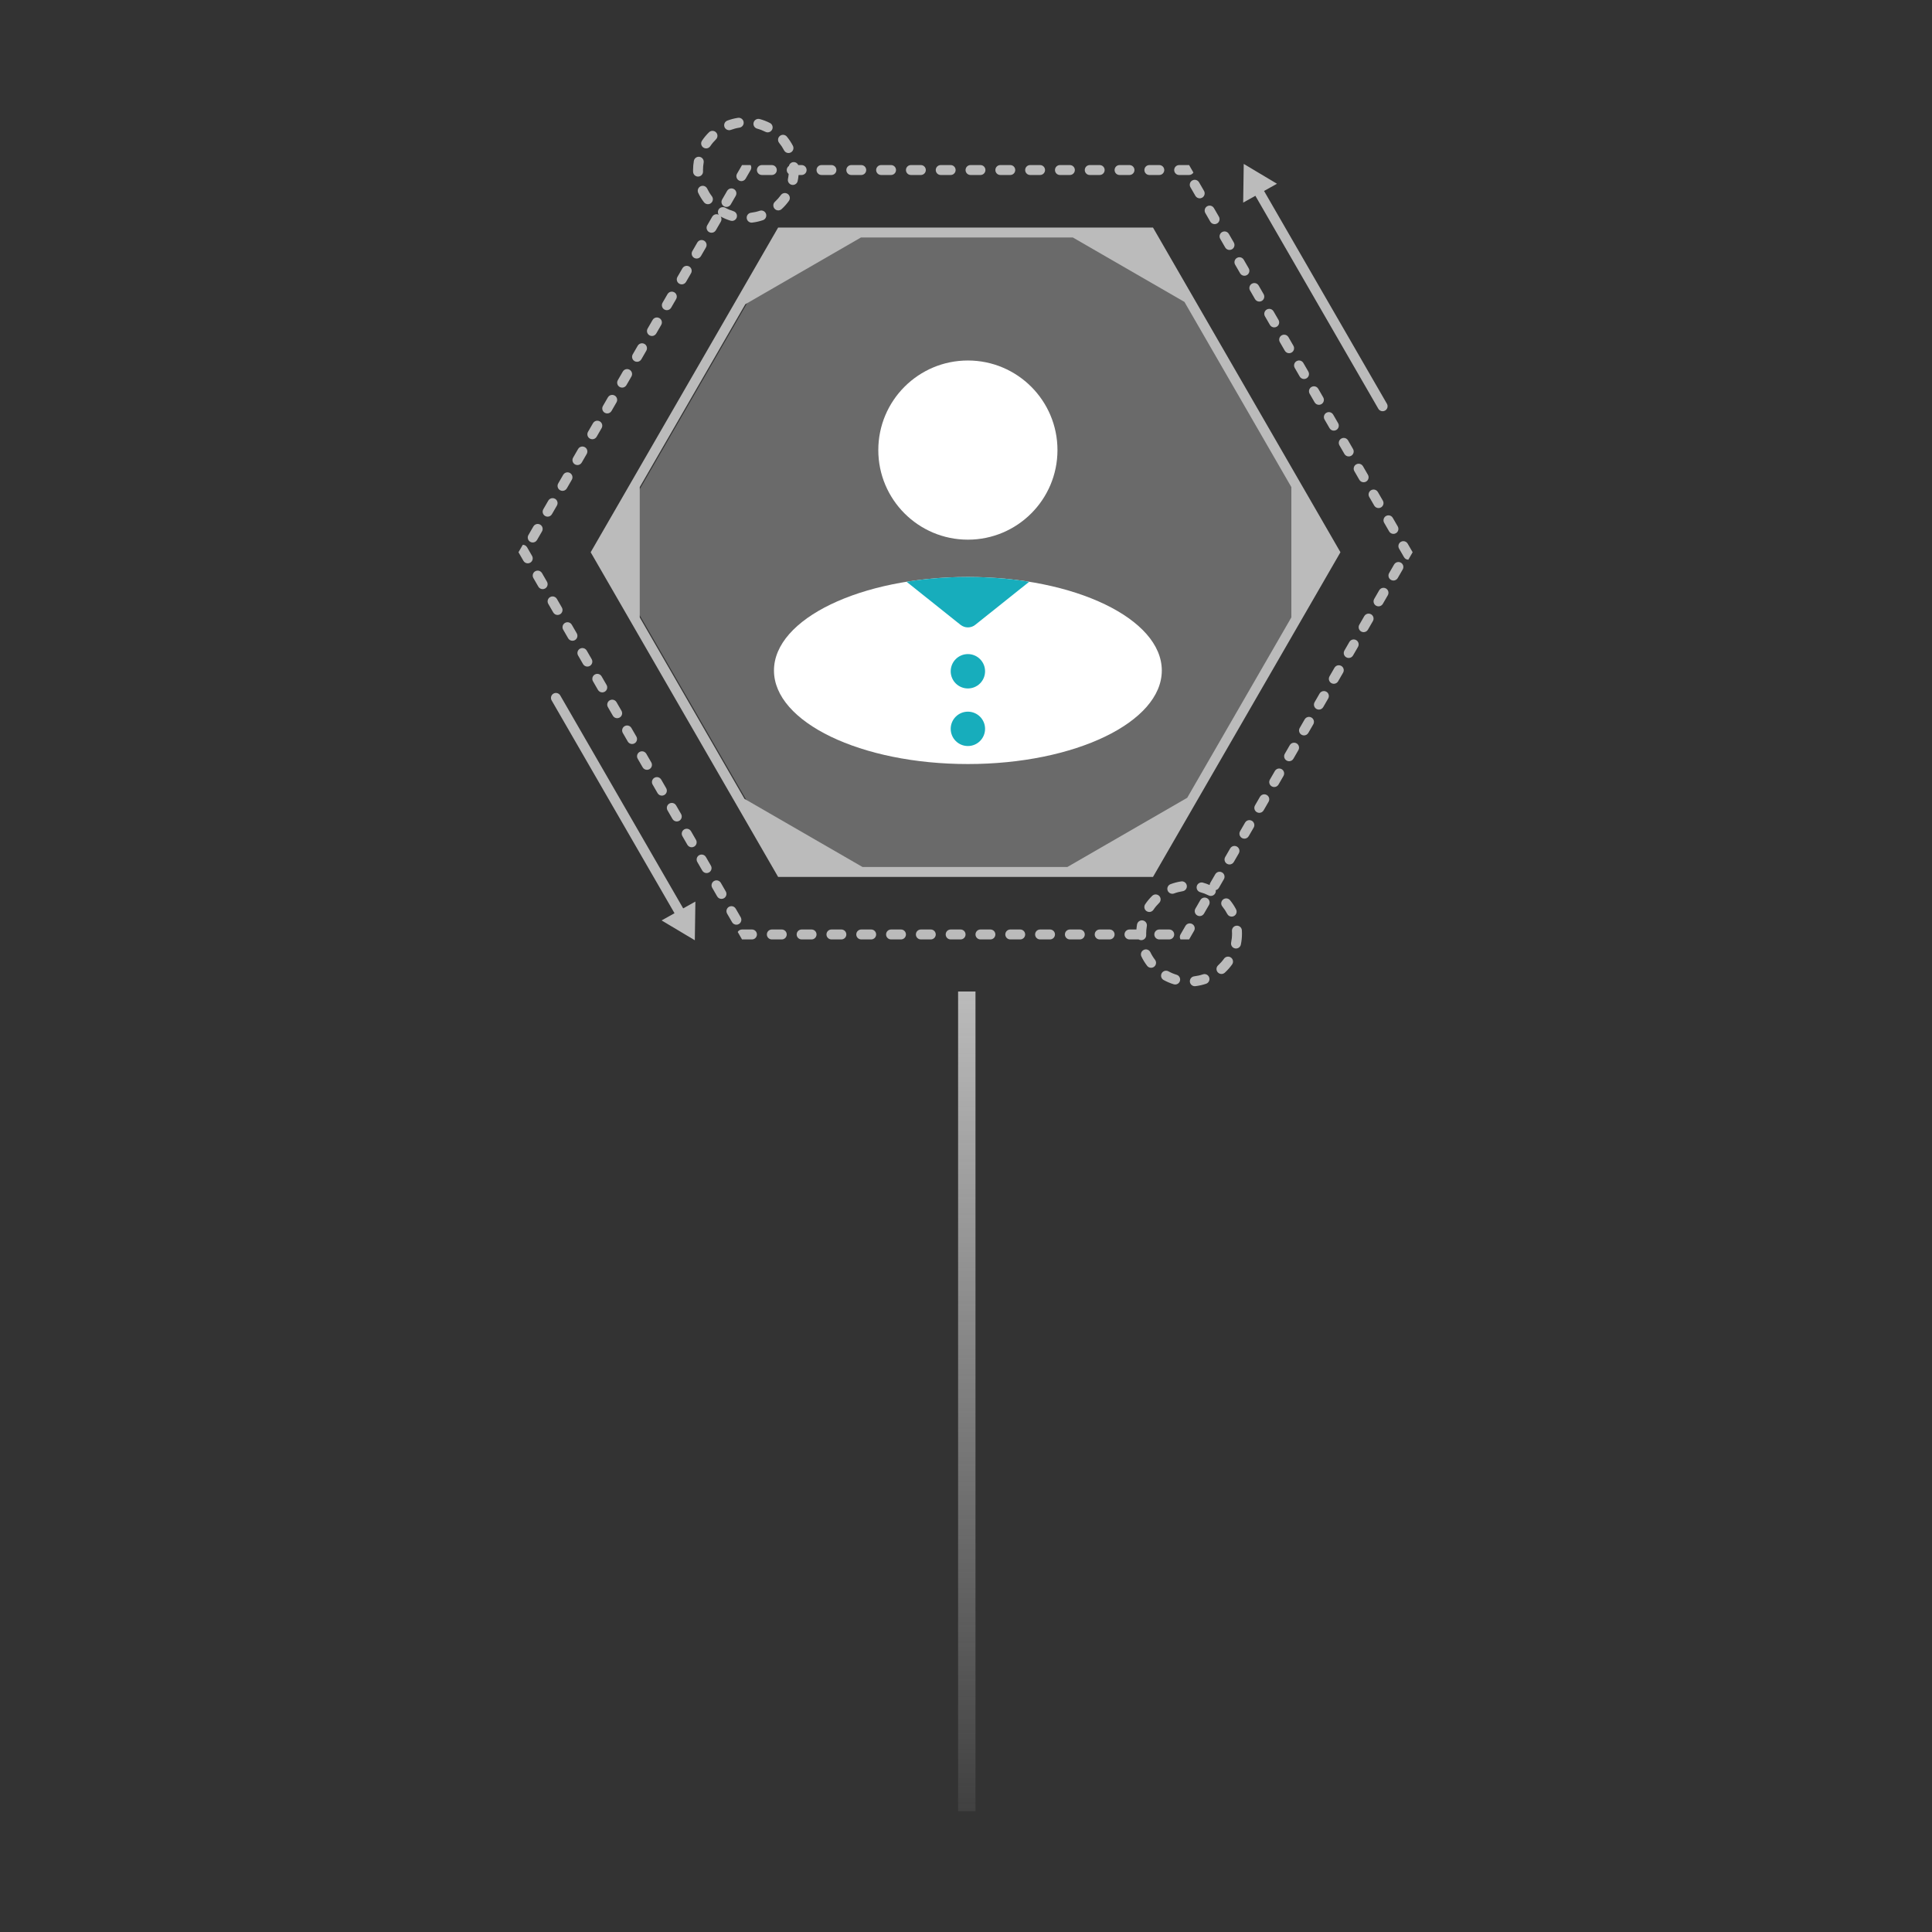 <?xml version="1.0" encoding="iso-8859-1"?>
<!-- Generator: Adobe Illustrator 22.0.0, SVG Export Plug-In . SVG Version: 6.00 Build 0)  -->
<svg version="1.1" id="&#x56FE;&#x5C42;_1" xmlns="http://www.w3.org/2000/svg" xmlns:xlink="http://www.w3.org/1999/xlink" x="0px"
	 y="0px" viewBox="0 0 1024 1024" style="enable-background:new 0 0 1024 1024;" xml:space="preserve">
<rect x="0" y="0" width="1024" height="1024" fill="#333333" stroke="none"/>
<g style="opacity:0.4;">
	<polygon style="fill:#BBBBBB;" points="608.903,125.77 416.149,125.77 319.772,292.701 416.149,459.631 608.903,459.631 
		705.28,292.701 	"/>
</g>
<g>
	<path style="fill:#BBBBBB;" d="M320.529,218.772c0.415,0.239,0.867,0.353,1.314,0.353c0.91,0,1.795-0.472,2.283-1.317l2.633-4.56
		c0.727-1.259,0.296-2.869-0.964-3.597c-0.415-0.239-0.867-0.353-1.314-0.353c-0.909,0-1.793,0.471-2.281,1.314l-2.502,4.334
		c0,0,0,0,0,0l-0.046,0.08c0,0,0,0,0,0.001l-0.005,0.008c-0.001,0.001-0.002,0.003-0.002,0.004l0,0
		c-0.001,0.001-0.001,0.002-0.002,0.003l-0.002,0.003c-0.001,0.002-0.003,0.005-0.004,0.007l-0.009,0.016
		c-0.001,0.001-0.001,0.002-0.002,0.003l0,0.001c-0.001,0.001-0.002,0.003-0.002,0.004l0,0c-0.001,0.001-0.001,0.002-0.002,0.003
		l-0.001,0.002c-0.001,0.002-0.003,0.004-0.004,0.006l-0.001,0.001c-0.001,0.001-0.001,0.002-0.002,0.003l-0.001,0.001
		c0,0.001-0.001,0.001-0.001,0.002l-0.002,0.003c-0.001,0.002-0.002,0.004-0.003,0.005l-0.001,0.001
		c-0.001,0.001-0.001,0.002-0.002,0.003l-0.011,0.02c-0.002,0.003-0.003,0.005-0.004,0.007l-0.001,0.001
		c-0.002,0.003-0.004,0.006-0.005,0.009l-0.001,0.002c-0.001,0.001-0.001,0.002-0.002,0.003l0,0
		c-0.001,0.001-0.001,0.002-0.002,0.003l-0.001,0.001c-0.001,0.002-0.002,0.004-0.003,0.005l0,0.001c0,0,0,0,0,0l-0.001,0.001
		c0,0.001-0.001,0.001-0.001,0.002l0,0.001c0,0,0,0.001-0.001,0.001l0,0.001c0,0,0,0,0,0l-0.003,0.005c0,0,0,0,0,0l-0.001,0.001
		c0,0,0,0,0,0l-0.001,0.002C318.839,216.435,319.27,218.045,320.529,218.772z"/>
	<path style="fill:#BBBBBB;" d="M316.578,357.155c-0.447,0-0.899,0.114-1.314,0.353c-1.256,0.725-1.689,2.329-0.969,3.587
		l2.056,3.561c0.006,0.01,0.011,0.019,0.017,0.029l0.001,0.002c0.001,0.002,0.003,0.005,0.004,0.008l0.002,0.004
		c0.326,0.564,0.557,0.965,0.557,0.965c0.488,0.845,1.373,1.317,2.283,1.317c0.447,0,0.899-0.114,1.314-0.353
		c1.259-0.727,1.691-2.337,0.964-3.597l-2.633-4.56C318.373,357.627,317.488,357.155,316.578,357.155z"/>
	<path style="fill:#BBBBBB;" d="M332.375,384.517c-0.447,0-0.899,0.114-1.314,0.353c-1.256,0.725-1.689,2.329-0.969,3.587
		l2.279,3.947c0.001,0.002,0.002,0.004,0.004,0.006l0.001,0.002c0.003,0.005,0.006,0.011,0.009,0.016l0.002,0.003
		c0.007,0.012,0.013,0.023,0.02,0.034l0.001,0.002c0.197,0.341,0.322,0.559,0.322,0.559c0.488,0.845,1.373,1.317,2.283,1.317
		c0.447,0,0.899-0.114,1.314-0.353c1.259-0.727,1.691-2.337,0.964-3.597l-2.633-4.56
		C334.17,384.989,333.285,384.517,332.375,384.517z"/>
	<path style="fill:#BBBBBB;" d="M328.428,205.091c0.415,0.239,0.867,0.353,1.314,0.353c0.91,0,1.795-0.472,2.283-1.317l2.633-4.56
		c0.727-1.259,0.296-2.87-0.964-3.597c-0.415-0.239-0.867-0.353-1.314-0.353c-0.91,0-1.795,0.472-2.283,1.317l-2.633,4.56
		C326.737,202.754,327.169,204.364,328.428,205.091z"/>
	<path style="fill:#BBBBBB;" d="M336.327,191.41c0.415,0.239,0.867,0.353,1.314,0.353c0.91,0,1.795-0.472,2.283-1.317l2.633-4.56
		c0.727-1.259,0.296-2.869-0.964-3.597c-0.415-0.239-0.867-0.353-1.314-0.353c-0.909,0-1.792,0.471-2.28,1.313l-2.636,4.566
		C334.636,189.074,335.068,190.684,336.327,191.41z"/>
	<path style="fill:#BBBBBB;" d="M324.476,370.836c-0.447,0-0.899,0.114-1.314,0.353c-1.258,0.726-1.69,2.334-0.966,3.593l2.638,4.57
		c0.488,0.841,1.371,1.311,2.279,1.311c0.447,0,0.899-0.114,1.314-0.353c1.259-0.727,1.691-2.337,0.964-3.597l-2.633-4.56
		C326.271,371.308,325.386,370.836,324.476,370.836z"/>
	<path style="fill:#BBBBBB;" d="M300.78,329.794c-0.447,0-0.899,0.114-1.314,0.353c-1.256,0.725-1.689,2.33-0.969,3.588l2.644,4.58
		c0.489,0.838,1.37,1.307,2.277,1.307c0.447,0,0.899-0.114,1.314-0.353c1.259-0.727,1.691-2.337,0.964-3.597l-2.633-4.56
		C302.575,330.266,301.69,329.793,300.78,329.794z"/>
	<path style="fill:#BBBBBB;" d="M296.833,259.815c0.415,0.239,0.867,0.353,1.314,0.353c0.91,0,1.795-0.472,2.283-1.317l2.633-4.56
		c0.727-1.259,0.296-2.87-0.964-3.597c-0.415-0.239-0.867-0.353-1.314-0.353c-0.91,0-1.795,0.472-2.283,1.317l-2.633,4.56
		C295.143,257.477,295.574,259.088,296.833,259.815z"/>
	<path style="fill:#BBBBBB;" d="M312.631,232.453c0.415,0.239,0.867,0.353,1.314,0.353c0.91,0,1.795-0.472,2.283-1.317l2.633-4.56
		c0.727-1.259,0.296-2.87-0.964-3.597c-0.415-0.239-0.867-0.353-1.314-0.353c-0.91,0-1.795,0.472-2.283,1.317l-2.633,4.56
		C310.94,230.116,311.371,231.726,312.631,232.453z"/>
	<path style="fill:#BBBBBB;" d="M295.52,325.94c0.447,0,0.899-0.114,1.314-0.353c1.259-0.727,1.691-2.337,0.964-3.597l-2.633-4.56
		c-0.488-0.845-1.373-1.317-2.283-1.317c-0.447,0-0.899,0.114-1.314,0.353c-1.259,0.727-1.69,2.336-0.964,3.595l2.636,4.565
		C293.727,325.469,294.611,325.94,295.52,325.94z"/>
	<path style="fill:#BBBBBB;" d="M308.679,343.474c-0.447,0-0.899,0.114-1.314,0.353c-1.258,0.727-1.69,2.335-0.965,3.594
		l2.637,4.567c0.488,0.842,1.372,1.312,2.28,1.312c0.447,0,0.899-0.114,1.314-0.353c1.259-0.727,1.691-2.337,0.964-3.597
		l-2.633-4.56C310.474,343.947,309.589,343.474,308.679,343.474z"/>
	<path style="fill:#BBBBBB;" d="M304.732,246.134c0.415,0.239,0.867,0.353,1.314,0.353c0.91,0,1.795-0.472,2.283-1.317l2.633-4.56
		c0.727-1.259,0.296-2.869-0.964-3.597c-0.415-0.239-0.867-0.353-1.314-0.353c-0.909,0-1.794,0.471-2.282,1.315l-1.482,2.567
		c-0.001,0.001-0.001,0.002-0.002,0.003l-0.057,0.098c-0.002,0.003-0.003,0.006-0.005,0.008l-0.036,0.062
		c-0.001,0.001-0.001,0.002-0.002,0.003l-0.019,0.033c-0.001,0.003-0.003,0.005-0.004,0.007l-0.005,0.008
		c-0.003,0.006-0.007,0.012-0.01,0.018l-0.005,0.009c-0.009,0.016-0.018,0.031-0.027,0.047l-0.002,0.003
		c-0.009,0.015-0.018,0.031-0.027,0.046l-0.005,0.008c-0.019,0.032-0.037,0.064-0.055,0.096l-0.003,0.005
		c-0.009,0.015-0.017,0.03-0.026,0.045l-0.002,0.004c-0.009,0.015-0.018,0.031-0.027,0.046l-0.004,0.007
		c-0.462,0.8-0.831,1.439-0.831,1.439C303.041,243.797,303.473,245.407,304.732,246.134z"/>
	<path style="fill:#BBBBBB;" d="M352.124,164.048c0.415,0.239,0.867,0.353,1.314,0.353c0.91,0,1.795-0.472,2.283-1.317l2.633-4.56
		c0.727-1.259,0.296-2.869-0.964-3.597c-0.415-0.239-0.867-0.353-1.314-0.353c-0.908,0-1.792,0.47-2.28,1.312l-2.637,4.568
		C350.434,161.714,350.866,163.322,352.124,164.048z"/>
	<path style="fill:#BBBBBB;" d="M367.922,136.687c0.415,0.239,0.867,0.353,1.314,0.353c0.91,0,1.795-0.472,2.283-1.317l2.633-4.56
		c0.727-1.259,0.296-2.869-0.964-3.597c-0.415-0.239-0.867-0.353-1.314-0.353c-0.908,0-1.791,0.47-2.279,1.311l-2.639,4.57
		C366.232,134.353,366.664,135.96,367.922,136.687z"/>
	<path style="fill:#BBBBBB;" d="M374.151,454.239c-0.488-0.845-1.373-1.317-2.283-1.317c-0.447,0-0.899,0.114-1.314,0.353
		c-1.257,0.726-1.689,2.331-0.968,3.589l2.642,4.576c0.489,0.839,1.371,1.308,2.278,1.308c0.447,0,0.899-0.114,1.314-0.353
		c1.259-0.727,1.691-2.337,0.964-3.597L374.151,454.239z"/>
	<path style="fill:#BBBBBB;" d="M366.252,440.558c-0.488-0.845-1.373-1.317-2.283-1.317c-0.447,0-0.899,0.114-1.314,0.353
		c-1.256,0.725-1.688,2.328-0.97,3.586l2.639,4.572c0.488,0.844,1.373,1.316,2.282,1.316c0.447,0,0.899-0.114,1.314-0.353
		c1.259-0.727,1.691-2.337,0.964-3.597L366.252,440.558z"/>
	<path style="fill:#BBBBBB;" d="M379.772,113.532c-0.91,0-1.795,0.472-2.283,1.317l-2.633,4.56c-0.727,1.259-0.296,2.87,0.964,3.597
		c0.415,0.239,0.867,0.353,1.314,0.353c0.91,0,1.795-0.472,2.283-1.317l2.633-4.56c0.503-0.87,0.441-1.903-0.054-2.701
		c1.66,0.902,3.412,1.644,5.215,2.191c0.255,0.078,0.512,0.114,0.766,0.114c1.129,0,2.174-0.732,2.518-1.869
		c0.422-1.392-0.363-2.862-1.754-3.284c-1.501-0.456-2.96-1.071-4.337-1.829c-1.275-0.7-2.875-0.237-3.577,1.036
		c-0.48,0.872-0.403,1.892,0.095,2.677C380.552,113.636,380.162,113.532,379.772,113.532z"/>
	<path style="fill:#BBBBBB;" d="M382.05,467.919c-0.488-0.845-1.373-1.317-2.283-1.317c-0.447,0-0.899,0.114-1.314,0.353
		c-1.259,0.727-1.691,2.337-0.964,3.597c0,0,0.503,0.872,1.07,1.853l0.002,0.004c0.02,0.034,0.04,0.069,0.059,0.103l0.001,0.001
		c0.015,0.026,0.03,0.052,0.045,0.079l0.001,0.001c0.004,0.007,0.008,0.014,0.012,0.021l0.005,0.009
		c0.009,0.016,0.019,0.033,0.028,0.049l0,0.001c0.009,0.016,0.018,0.032,0.027,0.048l0.005,0.009
		c0.004,0.007,0.008,0.014,0.012,0.021l0.004,0.006c0.001,0.002,0.003,0.005,0.004,0.007l0.004,0.008c0,0,0.001,0.001,0.001,0.001
		l0.007,0.013c0,0.001,0.001,0.001,0.001,0.002l0.005,0.008c0.001,0.002,0.002,0.004,0.004,0.006l0.098,0.171
		c0.001,0.001,0.002,0.003,0.002,0.004l0.004,0.008c0.001,0.001,0.001,0.002,0.002,0.003l0.007,0.012
		c0,0.001,0.001,0.002,0.002,0.003l0.005,0.009c0.001,0.001,0.002,0.003,0.002,0.004l0.035,0.061
		c0.002,0.003,0.004,0.007,0.006,0.01l0.001,0.001c0.001,0.002,0.003,0.005,0.004,0.007l0.006,0.011
		c0.003,0.005,0.006,0.01,0.009,0.015l0.007,0.012c0,0,0,0.001,0.001,0.001l1.144,1.981c0.488,0.844,1.372,1.315,2.282,1.315
		c0.447,0,0.899-0.114,1.314-0.353c1.259-0.727,1.691-2.337,0.964-3.597L382.05,467.919z"/>
	<path style="fill:#BBBBBB;" d="M292.531,272.532l2.633-4.56c0.727-1.259,0.296-2.87-0.964-3.597
		c-0.415-0.239-0.867-0.353-1.314-0.353c-0.91,0-1.794,0.472-2.282,1.316l-0.499,0.864c0,0,0,0.001-0.001,0.001l-0.024,0.041
		c-0.002,0.004-0.004,0.008-0.007,0.011l-0.02,0.034l0,0l-0.018,0.032c-0.001,0.001-0.001,0.002-0.002,0.003l-0.005,0.008
		c-0.001,0.001-0.002,0.003-0.002,0.004l-0.024,0.042c0,0,0,0,0,0l-0.025,0.043c-0.003,0.005-0.006,0.01-0.009,0.016l-0.005,0.009
		c-0.001,0.002-0.003,0.004-0.004,0.007l-0.001,0.002c-0.002,0.003-0.004,0.006-0.005,0.009l-0.004,0.007
		c-0.001,0.001-0.001,0.002-0.002,0.004l-0.003,0.004c-0.001,0.002-0.002,0.004-0.004,0.007l-0.006,0.01
		c-0.003,0.006-0.007,0.012-0.01,0.018l-0.001,0.001c-0.004,0.007-0.008,0.014-0.012,0.021l-0.002,0.004
		c-0.008,0.014-0.016,0.028-0.025,0.043l-0.005,0.009c-0.017,0.03-0.035,0.06-0.052,0.091l-0.001,0.002
		c-0.009,0.016-0.018,0.031-0.027,0.047l-0.001,0.002c-0.005,0.008-0.009,0.016-0.014,0.024l-0.002,0.003
		c-0.003,0.006-0.007,0.012-0.01,0.018l-0.007,0.011c-0.771,1.335-1.796,3.111-1.796,3.111c-0.727,1.259-0.296,2.87,0.964,3.597
		c0.415,0.239,0.867,0.353,1.314,0.353C291.159,273.849,292.044,273.377,292.531,272.532z"/>
	<path style="fill:#BBBBBB;" d="M344.225,177.729c0.415,0.239,0.867,0.353,1.314,0.353c0.91,0,1.795-0.472,2.283-1.317l2.633-4.56
		c0.727-1.259,0.296-2.87-0.964-3.597c-0.415-0.239-0.867-0.353-1.314-0.353c-0.91,0-1.795,0.472-2.283,1.317l-2.633,4.56
		C342.535,175.392,342.966,177.002,344.225,177.729z"/>
	<path style="fill:#BBBBBB;" d="M340.274,398.198c-0.447,0-0.899,0.114-1.314,0.353c-1.257,0.726-1.689,2.333-0.967,3.591
		l2.64,4.572c0.488,0.841,1.371,1.31,2.279,1.31c0.447,0,0.899-0.114,1.314-0.353c1.259-0.727,1.691-2.337,0.964-3.597l-2.633-4.56
		C342.069,398.67,341.184,398.198,340.274,398.198z"/>
	<path style="fill:#BBBBBB;" d="M356.071,425.56c-0.447,0-0.899,0.114-1.314,0.353c-1.257,0.726-1.689,2.332-0.967,3.59l2.641,4.574
		c0.489,0.84,1.371,1.309,2.278,1.309c0.447,0,0.899-0.114,1.314-0.353c1.259-0.727,1.691-2.337,0.964-3.597l-2.633-4.56
		C357.866,426.032,356.981,425.56,356.071,425.56z"/>
	<path style="fill:#BBBBBB;" d="M348.172,411.879c-0.447,0-0.899,0.114-1.314,0.353c-1.256,0.725-1.688,2.329-0.97,3.586
		l2.479,4.293c0.001,0.001,0.001,0.002,0.002,0.003l0.003,0.005c0.002,0.003,0.004,0.006,0.005,0.009l0.009,0.016
		c0.001,0.001,0.001,0.002,0.002,0.003l0.002,0.004c0,0,0,0,0,0.001l0.003,0.005c0.002,0.003,0.003,0.005,0.005,0.008l0.002,0.004
		c0.002,0.003,0.004,0.007,0.006,0.01l0.001,0.003c0,0.001,0.001,0.002,0.001,0.002l0.006,0.01c0,0.001,0.001,0.002,0.001,0.003
		l0.001,0.002c0.07,0.121,0.109,0.19,0.109,0.19c0.488,0.845,1.373,1.317,2.283,1.317c0.447,0,0.899-0.114,1.314-0.353
		c1.259-0.727,1.691-2.337,0.964-3.597l-2.633-4.56C349.967,412.351,349.082,411.879,348.172,411.879z"/>
	<path style="fill:#BBBBBB;" d="M392.581,486.161l-2.633-4.56c-0.488-0.845-1.373-1.317-2.283-1.317
		c-0.447,0-0.899,0.114-1.314,0.353c-1.257,0.726-1.689,2.33-0.968,3.589l2.643,4.578c0.489,0.839,1.371,1.308,2.277,1.308
		c0.447,0,0.899-0.114,1.314-0.353C392.877,489.03,393.308,487.42,392.581,486.161z"/>
	<path style="fill:#BBBBBB;" d="M360.023,150.368c0.415,0.239,0.867,0.353,1.314,0.353c0.91,0,1.795-0.472,2.283-1.317l2.633-4.56
		c0.727-1.259,0.296-2.87-0.964-3.597c-0.415-0.239-0.867-0.353-1.314-0.353c-0.91,0-1.795,0.472-2.283,1.317l-2.633,4.56
		C358.332,148.03,358.764,149.641,360.023,150.368z"/>
	<path style="fill:#BBBBBB;" d="M691.159,200.884c0.447,0,0.899-0.114,1.314-0.353c1.256-0.725,1.689-2.329,0.969-3.587
		l-2.645-4.581c-0.489-0.838-1.37-1.306-2.276-1.306c-0.447,0-0.899,0.114-1.314,0.353c-1.259,0.727-1.691,2.337-0.964,3.597
		l2.633,4.56C689.364,200.412,690.249,200.884,691.159,200.884z"/>
	<path style="fill:#BBBBBB;" d="M657.281,144.843c0.488,0.845,1.373,1.317,2.283,1.317c0.447,0,0.899-0.114,1.314-0.353
		c1.256-0.725,1.688-2.328,0.97-3.586l-1.424-2.466c-0.002-0.004-0.004-0.007-0.006-0.011l-0.001-0.002
		c-0.002-0.003-0.004-0.007-0.006-0.01l-0.01-0.018c-0.614-1.064-1.192-2.064-1.192-2.064c-0.488-0.845-1.373-1.317-2.283-1.317
		c-0.447,0-0.899,0.114-1.314,0.353c-1.259,0.727-1.691,2.337-0.964,3.597L657.281,144.843z"/>
	<path style="fill:#BBBBBB;" d="M683.26,187.203c0.447,0,0.899-0.114,1.314-0.353c1.255-0.724,1.688-2.326,0.971-3.583l-2.644-4.58
		c-0.489-0.841-1.371-1.311-2.279-1.311c-0.447,0-0.899,0.114-1.314,0.353c-1.259,0.727-1.691,2.337-0.964,3.597l2.633,4.56
		C681.465,186.731,682.35,187.203,683.26,187.203z"/>
	<path style="fill:#BBBBBB;" d="M287.266,303.749c-0.488-0.845-1.373-1.317-2.283-1.317c-0.447,0-0.899,0.114-1.314,0.353
		c-1.257,0.725-1.689,2.33-0.969,3.588l2.644,4.579c0.489,0.838,1.37,1.307,2.277,1.307c0.447,0,0.899-0.114,1.314-0.353
		c1.259-0.727,1.691-2.337,0.964-3.597L287.266,303.749z"/>
	<path style="fill:#BBBBBB;" d="M667.463,159.841c0.447,0,0.899-0.114,1.314-0.353c1.255-0.724,1.688-2.326,0.972-3.583
		l-2.645-4.581c-0.489-0.84-1.371-1.31-2.278-1.31c-0.447,0-0.899,0.114-1.314,0.353c-1.259,0.727-1.691,2.337-0.964,3.597
		l2.633,4.56C665.668,159.369,666.553,159.841,667.463,159.841z"/>
	<path style="fill:#BBBBBB;" d="M699.057,214.565c0.447,0,0.899-0.114,1.314-0.353c1.255-0.725,1.688-2.326,0.971-3.584
		l-2.643-4.579c-0.488-0.841-1.372-1.311-2.28-1.311c-0.447,0-0.899,0.114-1.314,0.353c-1.259,0.727-1.691,2.337-0.964,3.597
		l2.633,4.56C697.263,214.093,698.147,214.565,699.057,214.565z"/>
	<path style="fill:#BBBBBB;" d="M706.956,228.246c0.447,0,0.899-0.114,1.314-0.353c1.256-0.725,1.689-2.329,0.969-3.587l-2.644-4.58
		c-0.489-0.838-1.37-1.306-2.276-1.306c-0.447,0-0.899,0.114-1.314,0.353c-1.259,0.727-1.691,2.337-0.964,3.597l2.633,4.56
		C705.161,227.774,706.046,228.246,706.956,228.246z"/>
	<path style="fill:#BBBBBB;" d="M733.635,277.092l2.633,4.56c0.488,0.845,1.373,1.317,2.283,1.317c0.447,0,0.899-0.114,1.314-0.353
		c1.256-0.725,1.689-2.33,0.969-3.588l-2.643-4.579c-0.489-0.839-1.37-1.307-2.277-1.307c-0.447,0-0.899,0.114-1.314,0.353
		C733.34,274.223,732.908,275.833,733.635,277.092z"/>
	<path style="fill:#BBBBBB;" d="M728.014,259.461c-0.447,0-0.899,0.114-1.314,0.353c-1.259,0.727-1.691,2.337-0.964,3.597
		l2.633,4.56c0.488,0.845,1.373,1.317,2.283,1.317c0.447,0,0.899-0.114,1.314-0.353c1.255-0.725,1.688-2.327,0.971-3.585
		l-2.642-4.576C729.807,259.932,728.923,259.461,728.014,259.461z"/>
	<path style="fill:#BBBBBB;" d="M720.116,245.781c-0.447,0-0.899,0.114-1.314,0.353c-1.259,0.727-1.691,2.337-0.964,3.597
		l2.633,4.56c0.488,0.845,1.373,1.317,2.283,1.317c0.447,0,0.899-0.114,1.314-0.353c1.256-0.725,1.689-2.33,0.969-3.588l-2.644-4.58
		C721.903,246.249,721.022,245.781,720.116,245.781z"/>
	<path style="fill:#BBBBBB;" d="M714.855,241.927c0.447,0,0.899-0.114,1.314-0.353c1.255-0.725,1.688-2.327,0.971-3.584
		l-2.643-4.577c-0.488-0.842-1.372-1.313-2.28-1.312c-0.447,0-0.899,0.114-1.314,0.353c-1.259,0.727-1.691,2.337-0.964,3.597
		l2.633,4.56C713.06,241.454,713.945,241.927,714.855,241.927z"/>
	<path style="fill:#BBBBBB;" d="M675.361,173.522c0.447,0,0.899-0.114,1.314-0.353c1.256-0.725,1.688-2.329,0.97-3.586L675,165.001
		c-0.489-0.838-1.37-1.306-2.276-1.306c-0.447,0-0.899,0.114-1.314,0.353c-1.259,0.727-1.691,2.337-0.964,3.597l2.633,4.56
		C673.566,173.05,674.451,173.522,675.361,173.522z"/>
	<path style="fill:#BBBBBB;" d="M390.654,92.047c-0.727,1.259-0.296,2.87,0.964,3.597c0.415,0.239,0.867,0.353,1.314,0.353
		c0.91,0,1.795-0.472,2.283-1.317l2.633-4.56c0.487-0.844,0.454-1.845,0-2.633h-4.561L390.654,92.047z"/>
	<path style="fill:#BBBBBB;" d="M403.818,87.487c-1.454,0-2.633,1.179-2.633,2.633c0,1.454,1.179,2.633,2.633,2.633h5.266
		c1.454,0,2.633-1.179,2.633-2.633c0-1.454-1.179-2.633-2.633-2.633H403.818z"/>
	<path style="fill:#BBBBBB;" d="M383.719,109.325c0.415,0.239,0.867,0.353,1.314,0.353c0.91,0,1.795-0.472,2.283-1.317l2.633-4.56
		c0.727-1.259,0.296-2.869-0.964-3.597c-0.415-0.239-0.867-0.353-1.314-0.353c-0.907,0-1.79,0.47-2.279,1.31l-2.64,4.573
		C382.029,106.992,382.461,108.599,383.719,109.325z"/>
	<path style="fill:#BBBBBB;" d="M279.367,290.068c-0.487-0.844-1.371-1.316-2.28-1.317l-2.28,3.95c0,0,0.041,0.071,0.112,0.195
		l0.002,0.003c0.009,0.015,0.018,0.031,0.028,0.048v0c0.005,0.009,0.01,0.017,0.015,0.026l0,0.001
		c0.005,0.009,0.01,0.017,0.015,0.026l0.001,0.002c0.01,0.018,0.021,0.037,0.033,0.057l0.001,0.002
		c0.005,0.009,0.011,0.019,0.017,0.029l0.001,0.002c0.003,0.005,0.006,0.01,0.009,0.015l0,0c0.001,0.002,0.003,0.005,0.004,0.007
		l0.007,0.012c0.001,0.001,0.001,0.002,0.002,0.003l0.002,0.003c0.001,0.002,0.002,0.004,0.003,0.005l0.002,0.003
		c0.001,0.002,0.003,0.005,0.004,0.007l0,0c0.001,0.002,0.002,0.003,0.003,0.005l0.004,0.006c0.004,0.007,0.008,0.014,0.013,0.022
		l0.001,0.002c0.001,0.002,0.002,0.003,0.003,0.004l0.003,0.006c0.006,0.011,0.012,0.021,0.019,0.032l0,0.001
		c0.005,0.009,0.011,0.019,0.016,0.028l0.011,0.019c0.001,0.001,0.002,0.003,0.002,0.004l0.003,0.005
		c0.002,0.004,0.005,0.008,0.007,0.012l0.007,0.012c0.001,0.001,0.001,0.002,0.002,0.003l0.024,0.041l0,0l0.004,0.007
		c0.003,0.005,0.005,0.009,0.008,0.014l0.01,0.018c0,0,0.001,0.001,0.001,0.001l0.046,0.08l0.006,0.01c0,0,0.001,0.001,0.001,0.001
		l2.184,3.784c0.488,0.843,1.372,1.314,2.281,1.314c0.447,0,0.899-0.114,1.314-0.353c1.259-0.727,1.691-2.337,0.964-3.597
		L279.367,290.068z"/>
	<path style="fill:#BBBBBB;" d="M284.633,286.213l2.633-4.56c0.727-1.259,0.296-2.87-0.964-3.597
		c-0.415-0.239-0.867-0.353-1.314-0.353c-0.91,0-1.795,0.472-2.283,1.317l-2.633,4.56c-0.727,1.259-0.296,2.87,0.964,3.597
		c0.415,0.239,0.867,0.353,1.314,0.353C283.26,287.53,284.145,287.057,284.633,286.213z"/>
	<path style="fill:#BBBBBB;" d="M649.383,131.163c0.488,0.845,1.373,1.317,2.283,1.317c0.447,0,0.899-0.114,1.314-0.353
		c1.259-0.727,1.691-2.337,0.964-3.597l-2.633-4.56c-0.488-0.845-1.373-1.317-2.283-1.317c-0.447,0-0.899,0.114-1.314,0.353
		c-1.259,0.727-1.691,2.337-0.964,3.597L649.383,131.163z"/>
	<path style="fill:#BBBBBB;" d="M641.484,117.482c0.488,0.845,1.373,1.317,2.283,1.317c0.447,0,0.899-0.114,1.314-0.353
		c1.259-0.727,1.691-2.337,0.964-3.597l-2.633-4.56c-0.488-0.845-1.373-1.317-2.283-1.317c-0.447,0-0.899,0.114-1.314,0.353
		c-1.259,0.727-1.691,2.337-0.964,3.597L641.484,117.482z"/>
	<path style="fill:#BBBBBB;" d="M655.612,448.714c-0.415-0.239-0.867-0.353-1.314-0.353c-0.91,0-1.795,0.472-2.283,1.317
		l-2.633,4.56c-0.727,1.259-0.296,2.87,0.964,3.597c0.415,0.239,0.867,0.353,1.314,0.353c0.91,0,1.795-0.472,2.283-1.317l2.633-4.56
		C657.303,451.052,656.872,449.442,655.612,448.714z"/>
	<path style="fill:#BBBBBB;" d="M609.184,92.753h5.266c1.454,0,2.633-1.179,2.633-2.633c0-1.454-1.179-2.633-2.633-2.633h-5.266
		c-1.454,0-2.633,1.179-2.633,2.633C606.551,91.574,607.73,92.753,609.184,92.753z"/>
	<path style="fill:#BBBBBB;" d="M630.952,99.24l2.633,4.56c0.488,0.845,1.373,1.317,2.283,1.317c0.447,0,0.899-0.114,1.314-0.353
		c1.259-0.727,1.691-2.337,0.964-3.597l-2.633-4.56c-0.488-0.845-1.373-1.317-2.283-1.317c-0.447,0-0.899,0.114-1.314,0.353
		C630.657,96.371,630.225,97.981,630.952,99.24z"/>
	<path style="fill:#BBBBBB;" d="M624.981,92.753h5.266c0.974,0,1.825-0.529,2.28-1.316l-2.28-3.95h-5.266
		c-1.454,0-2.633,1.179-2.633,2.633C622.348,91.574,623.527,92.753,624.981,92.753z"/>
	<path style="fill:#BBBBBB;" d="M663.511,435.034c-0.415-0.239-0.867-0.353-1.314-0.353c-0.91,0-1.795,0.472-2.283,1.317
		l-2.633,4.56c-0.727,1.259-0.295,2.869,0.964,3.597c0.415,0.239,0.867,0.353,1.314,0.353c0.91,0,1.795-0.472,2.283-1.317
		l2.633-4.56C665.202,437.371,664.77,435.761,663.511,435.034z"/>
	<path style="fill:#BBBBBB;" d="M593.387,92.753h5.266c1.454,0,2.633-1.179,2.633-2.633c0-1.454-1.179-2.633-2.633-2.633h-5.266
		c-1.454,0-2.633,1.179-2.633,2.633C590.754,91.574,591.932,92.753,593.387,92.753z"/>
	<path style="fill:#BBBBBB;" d="M671.41,421.353c-0.415-0.239-0.867-0.353-1.314-0.353c-0.91,0-1.795,0.472-2.283,1.317l-2.633,4.56
		c-0.727,1.259-0.296,2.87,0.964,3.597c0.415,0.239,0.867,0.353,1.314,0.353c0.91,0,1.795-0.472,2.283-1.317l2.633-4.56
		C673.1,423.69,672.669,422.08,671.41,421.353z"/>
	<path style="fill:#BBBBBB;" d="M622.348,495.281c0-1.454-1.179-2.633-2.633-2.633h-5.266c-1.454,0-2.633,1.179-2.633,2.633
		c0,1.454,1.179,2.633,2.633,2.633h5.266C621.17,497.914,622.348,496.735,622.348,495.281z"/>
	<path style="fill:#BBBBBB;" d="M639.815,476.076c-0.415-0.239-0.867-0.353-1.314-0.353c-0.91,0-1.795,0.472-2.283,1.317
		l-2.633,4.56c-0.727,1.259-0.296,2.87,0.964,3.597c0.415,0.239,0.867,0.353,1.314,0.353c0.91,0,1.795-0.472,2.283-1.317l2.633-4.56
		C641.506,478.414,641.074,476.803,639.815,476.076z"/>
	<path style="fill:#BBBBBB;" d="M646.044,470.552l2.633-4.56c0.727-1.259,0.296-2.87-0.964-3.597
		c-0.415-0.239-0.867-0.353-1.314-0.353c-0.91,0-1.795,0.472-2.283,1.317l-2.633,4.56c-0.212,0.368-0.315,0.765-0.338,1.162
		c-1.175-0.497-2.37-0.943-3.596-1.273c-1.401-0.378-2.849,0.454-3.227,1.858c-0.378,1.405,0.453,2.849,1.858,3.228
		c1.513,0.408,2.992,0.976,4.395,1.691c0.383,0.195,0.791,0.287,1.193,0.287c0.958,0,1.883-0.525,2.348-1.439
		c0.269-0.527,0.334-1.099,0.24-1.64C645.042,471.633,645.665,471.21,646.044,470.552z"/>
	<path style="fill:#BBBBBB;" d="M631.916,489.757c-0.415-0.239-0.867-0.353-1.314-0.353c-0.91,0-1.795,0.472-2.283,1.317
		l-2.633,4.56c-0.487,0.844-0.454,1.845,0,2.633h4.561l2.633-4.56C633.607,492.095,633.176,490.484,631.916,489.757z"/>
	<path style="fill:#BBBBBB;" d="M588.121,492.648h-5.266c-1.454,0-2.633,1.179-2.633,2.633c0,1.454,1.179,2.633,2.633,2.633h5.266
		c1.454,0,2.633-1.179,2.633-2.633C590.754,493.827,589.575,492.648,588.121,492.648z"/>
	<path style="fill:#BBBBBB;" d="M561.792,92.753h5.266c1.454,0,2.633-1.179,2.633-2.633c0-1.454-1.179-2.633-2.633-2.633h-5.266
		c-1.454,0-2.633,1.179-2.633,2.633C559.159,91.574,560.338,92.753,561.792,92.753z"/>
	<path style="fill:#BBBBBB;" d="M572.323,492.648h-5.266c-1.454,0-2.633,1.179-2.633,2.633c0,1.454,1.179,2.633,2.633,2.633h5.266
		c1.454,0,2.633-1.179,2.633-2.633C574.956,493.827,573.778,492.648,572.323,492.648z"/>
	<path style="fill:#BBBBBB;" d="M577.589,92.753h5.266c1.454,0,2.633-1.179,2.633-2.633c0-1.454-1.179-2.633-2.633-2.633h-5.266
		c-1.454,0-2.633,1.179-2.633,2.633C574.956,91.574,576.135,92.753,577.589,92.753z"/>
	<path style="fill:#BBBBBB;" d="M556.526,492.648h-5.266c-1.454,0-2.633,1.179-2.633,2.633c0,1.454,1.179,2.633,2.633,2.633h5.266
		c1.454,0,2.633-1.179,2.633-2.633C559.159,493.827,557.98,492.648,556.526,492.648z"/>
	<path style="fill:#BBBBBB;" d="M726.7,325.586c-0.415-0.239-0.867-0.353-1.314-0.353c-0.91,0-1.795,0.472-2.283,1.317l-2.633,4.56
		c-0.727,1.259-0.296,2.87,0.964,3.597c0.415,0.239,0.867,0.353,1.314,0.353c0.91,0,1.795-0.472,2.283-1.317l2.633-4.56
		C728.391,327.924,727.96,326.313,726.7,325.586z"/>
	<path style="fill:#BBBBBB;" d="M734.599,311.905c-0.415-0.239-0.867-0.353-1.314-0.353c-0.91,0-1.795,0.472-2.283,1.317
		l-2.633,4.56c-0.727,1.259-0.296,2.87,0.964,3.597c0.415,0.239,0.867,0.353,1.314,0.353c0.91,0,1.795-0.472,2.283-1.317l2.633-4.56
		C736.29,314.243,735.858,312.633,734.599,311.905z"/>
	<path style="fill:#BBBBBB;" d="M679.308,407.672c-0.415-0.239-0.867-0.353-1.314-0.353c-0.91,0-1.795,0.472-2.283,1.317
		l-2.633,4.56c-0.727,1.259-0.296,2.869,0.964,3.597c0.415,0.239,0.867,0.353,1.314,0.353c0.91,0,1.795-0.472,2.283-1.317
		l2.633-4.56C680.999,410.009,680.568,408.399,679.308,407.672z"/>
	<path style="fill:#BBBBBB;" d="M746.087,288.128c-0.489-0.837-1.37-1.305-2.275-1.305c-0.447,0-0.899,0.114-1.314,0.353
		c-1.259,0.727-1.691,2.337-0.964,3.597l2.633,4.56c0.487,0.844,1.371,1.316,2.28,1.317l2.28-3.95L746.087,288.128z"/>
	<path style="fill:#BBBBBB;" d="M718.802,339.267c-0.415-0.239-0.867-0.353-1.314-0.353c-0.91,0-1.795,0.472-2.283,1.317
		l-2.633,4.56c-0.727,1.259-0.296,2.87,0.964,3.597c0.415,0.239,0.867,0.353,1.314,0.353c0.91,0,1.795-0.472,2.283-1.317l2.633-4.56
		C720.492,341.605,720.061,339.994,718.802,339.267z"/>
	<path style="fill:#BBBBBB;" d="M742.498,298.225c-0.415-0.239-0.867-0.353-1.314-0.353c-0.91,0-1.795,0.472-2.283,1.317
		l-2.633,4.56c-0.727,1.259-0.296,2.87,0.964,3.597c0.415,0.239,0.867,0.353,1.314,0.353c0.91,0,1.795-0.472,2.283-1.317l2.633-4.56
		C744.189,300.562,743.757,298.952,742.498,298.225z"/>
	<path style="fill:#BBBBBB;" d="M687.207,393.991c-0.415-0.239-0.867-0.353-1.314-0.353c-0.91,0-1.795,0.472-2.283,1.317
		l-2.633,4.56c-0.727,1.259-0.296,2.87,0.964,3.597c0.415,0.239,0.867,0.353,1.314,0.353c0.91,0,1.795-0.472,2.283-1.317l2.633-4.56
		C688.898,396.328,688.466,394.718,687.207,393.991z"/>
	<path style="fill:#BBBBBB;" d="M710.903,352.948c-0.415-0.239-0.867-0.353-1.314-0.353c-0.91,0-1.795,0.472-2.283,1.317
		l-2.633,4.56c-0.727,1.259-0.296,2.869,0.964,3.597c0.415,0.239,0.867,0.353,1.314,0.353c0.91,0,1.795-0.472,2.283-1.317
		l2.633-4.56C712.594,355.285,712.162,353.675,710.903,352.948z"/>
	<path style="fill:#BBBBBB;" d="M695.106,380.31c-0.415-0.239-0.867-0.353-1.314-0.353c-0.91,0-1.795,0.472-2.283,1.317l-2.633,4.56
		c-0.727,1.259-0.296,2.869,0.964,3.597c0.415,0.239,0.867,0.353,1.314,0.353c0.91,0,1.795-0.472,2.283-1.317l2.633-4.56
		C696.796,382.647,696.365,381.037,695.106,380.31z"/>
	<path style="fill:#BBBBBB;" d="M703.004,366.629c-0.415-0.239-0.867-0.353-1.314-0.353c-0.91,0-1.795,0.472-2.283,1.317
		l-2.633,4.56c-0.727,1.259-0.296,2.87,0.964,3.597c0.415,0.239,0.867,0.353,1.314,0.353c0.91,0,1.795-0.472,2.283-1.317l2.633-4.56
		C704.695,368.966,704.264,367.356,703.004,366.629z"/>
	<path style="fill:#BBBBBB;" d="M445.945,492.648h-5.266c-1.454,0-2.633,1.179-2.633,2.633c0,1.454,1.179,2.633,2.633,2.633h5.266
		c1.454,0,2.633-1.179,2.633-2.633C448.578,493.827,447.399,492.648,445.945,492.648z"/>
	<path style="fill:#BBBBBB;" d="M477.539,492.648h-5.266c-1.454,0-2.633,1.179-2.633,2.633c0,1.454,1.179,2.633,2.633,2.633h5.266
		c1.454,0,2.633-1.179,2.633-2.633C480.172,493.827,478.993,492.648,477.539,492.648z"/>
	<path style="fill:#BBBBBB;" d="M467.008,92.753h5.266c1.454,0,2.633-1.179,2.633-2.633c0-1.454-1.179-2.633-2.633-2.633h-5.266
		c-1.454,0-2.633,1.179-2.633,2.633C464.375,91.574,465.554,92.753,467.008,92.753z"/>
	<path style="fill:#BBBBBB;" d="M482.805,92.753h5.266c1.454,0,2.633-1.179,2.633-2.633c0-1.454-1.179-2.633-2.633-2.633h-5.266
		c-1.454,0-2.633,1.179-2.633,2.633C480.172,91.574,481.351,92.753,482.805,92.753z"/>
	<path style="fill:#BBBBBB;" d="M461.742,492.648h-5.266c-1.454,0-2.633,1.179-2.633,2.633c0,1.454,1.179,2.633,2.633,2.633h5.266
		c1.454,0,2.633-1.179,2.633-2.633C464.375,493.827,463.196,492.648,461.742,492.648z"/>
	<path style="fill:#BBBBBB;" d="M493.337,492.648h-5.266c-1.454,0-2.633,1.179-2.633,2.633c0,1.454,1.179,2.633,2.633,2.633h5.266
		c1.454,0,2.633-1.179,2.633-2.633C495.97,493.827,494.791,492.648,493.337,492.648z"/>
	<path style="fill:#BBBBBB;" d="M398.553,492.648h-5.266c-0.974,0-1.825,0.529-2.28,1.316l2.28,3.95c0,0,0,0,0,0h5.266
		c1.454,0,2.633-1.179,2.633-2.633C401.185,493.827,400.007,492.648,398.553,492.648z"/>
	<path style="fill:#BBBBBB;" d="M414.35,492.648h-5.266c-1.454,0-2.633,1.179-2.633,2.633c0,1.454,1.179,2.633,2.633,2.633h5.266
		c1.454,0,2.633-1.179,2.633-2.633C416.983,493.827,415.804,492.648,414.35,492.648z"/>
	<path style="fill:#BBBBBB;" d="M545.994,92.753h5.266c1.454,0,2.633-1.179,2.633-2.633c0-1.454-1.179-2.633-2.633-2.633h-5.266
		c-1.454,0-2.633,1.179-2.633,2.633C543.362,91.574,544.54,92.753,545.994,92.753z"/>
	<path style="fill:#BBBBBB;" d="M430.147,492.648h-5.266c-1.454,0-2.633,1.179-2.633,2.633c0,1.454,1.179,2.633,2.633,2.633h5.266
		c1.454,0,2.633-1.179,2.633-2.633C432.78,493.827,431.601,492.648,430.147,492.648z"/>
	<path style="fill:#BBBBBB;" d="M435.413,92.753h5.266c1.454,0,2.633-1.179,2.633-2.633c0-1.454-1.179-2.633-2.633-2.633h-5.266
		c-1.454,0-2.633,1.179-2.633,2.633C432.78,91.574,433.959,92.753,435.413,92.753z"/>
	<path style="fill:#BBBBBB;" d="M498.602,92.753h5.266c1.454,0,2.633-1.179,2.633-2.633c0-1.454-1.179-2.633-2.633-2.633h-5.266
		c-1.454,0-2.633,1.179-2.633,2.633C495.97,91.574,497.148,92.753,498.602,92.753z"/>
	<path style="fill:#BBBBBB;" d="M451.21,92.753h5.266c1.454,0,2.633-1.179,2.633-2.633c0-1.454-1.179-2.633-2.633-2.633h-5.266
		c-1.454,0-2.633,1.179-2.633,2.633C448.577,91.574,449.756,92.753,451.21,92.753z"/>
	<path style="fill:#BBBBBB;" d="M509.134,492.648h-5.266c-1.454,0-2.633,1.179-2.633,2.633c0,1.454,1.179,2.633,2.633,2.633h5.266
		c1.454,0,2.633-1.179,2.633-2.633C511.767,493.827,510.588,492.648,509.134,492.648z"/>
	<path style="fill:#BBBBBB;" d="M540.729,492.648h-5.266c-1.454,0-2.633,1.179-2.633,2.633c0,1.454,1.179,2.633,2.633,2.633h5.266
		c1.454,0,2.633-1.179,2.633-2.633C543.362,493.827,542.183,492.648,540.729,492.648z"/>
	<path style="fill:#BBBBBB;" d="M530.197,92.753h5.266c1.454,0,2.633-1.179,2.633-2.633c0-1.454-1.179-2.633-2.633-2.633h-5.266
		c-1.454,0-2.633,1.179-2.633,2.633C527.564,91.574,528.743,92.753,530.197,92.753z"/>
	<path style="fill:#BBBBBB;" d="M524.931,492.648h-5.266c-1.454,0-2.633,1.179-2.633,2.633c0,1.454,1.179,2.633,2.633,2.633h5.266
		c1.454,0,2.633-1.179,2.633-2.633C527.564,493.827,526.385,492.648,524.931,492.648z"/>
	<path style="fill:#BBBBBB;" d="M514.4,92.753h5.266c1.454,0,2.633-1.179,2.633-2.633c0-1.454-1.179-2.633-2.633-2.633H514.4
		c-1.454,0-2.633,1.179-2.633,2.633C511.767,91.574,512.946,92.753,514.4,92.753z"/>
	<path style="fill:#BBBBBB;" d="M376.808,107.684c1.154-0.885,1.372-2.538,0.487-3.692c-0.958-1.248-1.787-2.598-2.464-4.012
		c-0.629-1.311-2.201-1.864-3.512-1.237c-1.311,0.629-1.865,2.201-1.237,3.512c0.835,1.743,1.856,3.406,3.035,4.942
		c0.519,0.676,1.3,1.03,2.091,1.03C375.766,108.228,376.33,108.051,376.808,107.684z"/>
	<path style="fill:#BBBBBB;" d="M372.799,78.211c0.451,0.302,0.96,0.447,1.465,0.447c0.848,0,1.681-0.409,2.189-1.165
		c0.875-1.304,1.89-2.522,3.016-3.622c1.041-1.016,1.061-2.682,0.045-3.723c-1.015-1.039-2.681-1.061-3.723-0.045
		c-1.385,1.352-2.634,2.85-3.71,4.455C371.27,75.765,371.592,77.4,372.799,78.211z"/>
	<path style="fill:#BBBBBB;" d="M369.984,93.594c0.028,0,0.055-0.001,0.084-0.001c1.453-0.046,2.595-1.261,2.549-2.714
		c-0.008-0.238-0.012-0.477-0.011-0.723c0-1.336,0.116-2.675,0.346-3.979c0.253-1.432-0.704-2.797-2.136-3.05
		c-1.432-0.249-2.797,0.704-3.05,2.136c-0.283,1.605-0.426,3.251-0.426,4.887c-0.001,0.299,0.005,0.597,0.014,0.894
		C367.399,92.469,368.568,93.594,369.984,93.594z"/>
	<path style="fill:#BBBBBB;" d="M418.153,87.932c-0.705,0.472-1.17,1.276-1.17,2.188c0,0.848,0.408,1.594,1.03,2.075
		c-0.079,0.892-0.196,1.778-0.378,2.648c-0.298,1.424,0.615,2.819,2.038,3.116c0.181,0.038,0.363,0.057,0.541,0.057
		c1.22,0,2.315-0.853,2.574-2.094c0.218-1.043,0.371-2.103,0.469-3.17h1.624c1.454,0,2.633-1.179,2.633-2.633
		c0-1.454-1.179-2.633-2.633-2.633h-1.779c-0.43-0.978-1.426-1.634-2.568-1.568C419.355,85.993,418.417,86.839,418.153,87.932z"/>
	<path style="fill:#BBBBBB;" d="M398.385,117.999c0.103,0,0.208-0.006,0.314-0.019c1.924-0.228,3.828-0.658,5.66-1.279
		c1.378-0.467,2.115-1.961,1.649-3.339c-0.467-1.377-1.958-2.114-3.339-1.649c-1.485,0.503-3.03,0.852-4.591,1.038
		c-1.444,0.171-2.475,1.48-2.304,2.925C395.933,117.014,397.069,117.999,398.385,117.999z"/>
	<path style="fill:#BBBBBB;" d="M401.291,68.179c1.515,0.408,2.993,0.976,4.394,1.69c0.383,0.195,0.791,0.288,1.194,0.288
		c0.958,0,1.883-0.525,2.347-1.438c0.661-1.295,0.146-2.881-1.15-3.541c-1.727-0.88-3.549-1.581-5.417-2.083
		c-1.403-0.378-2.85,0.454-3.226,1.858C399.054,66.358,399.887,67.802,401.291,68.179z"/>
	<path style="fill:#BBBBBB;" d="M415.572,79.687c0.469,0.904,1.388,1.421,2.339,1.421c0.409,0,0.823-0.095,1.21-0.296
		c1.291-0.67,1.795-2.259,1.125-3.55c-0.89-1.714-1.963-3.344-3.19-4.843c-0.922-1.127-2.581-1.291-3.705-0.37
		c-1.126,0.921-1.291,2.58-0.37,3.705C413.979,76.972,414.85,78.295,415.572,79.687z"/>
	<path style="fill:#BBBBBB;" d="M414.288,110.821c1.427-1.307,2.722-2.766,3.849-4.336c0.848-1.181,0.578-2.826-0.603-3.674
		c-1.181-0.847-2.825-0.577-3.674,0.603c-0.917,1.277-1.969,2.463-3.129,3.525c-1.072,0.982-1.145,2.648-0.163,3.72
		c0.519,0.567,1.229,0.854,1.942,0.854C413.145,111.513,413.783,111.284,414.288,110.821z"/>
	<path style="fill:#BBBBBB;" d="M386.452,69.009c0.307,0,0.619-0.054,0.923-0.168c1.468-0.55,3.001-0.949,4.556-1.184
		c1.438-0.218,2.427-1.56,2.209-2.997c-0.218-1.439-1.57-2.425-2.997-2.209c-1.916,0.291-3.805,0.781-5.615,1.459
		c-1.361,0.51-2.052,2.028-1.542,3.389C384.382,68.356,385.386,69.009,386.452,69.009z"/>
	<path style="fill:#BBBBBB;" d="M604.96,498.306c1.453-0.045,2.595-1.26,2.549-2.714c-0.008-0.24-0.012-0.481-0.012-0.724
		c0-1.337,0.116-2.674,0.346-3.976c0.253-1.432-0.703-2.797-2.135-3.051c-1.43-0.248-2.798,0.703-3.051,2.135
		c-0.155,0.88-0.259,1.773-0.33,2.672h-3.677c-1.454,0-2.633,1.179-2.633,2.633c0,1.454,1.179,2.633,2.633,2.633h4.853
		c0.401,0.246,0.869,0.393,1.371,0.393C604.905,498.307,604.932,498.307,604.96,498.306z"/>
	<path style="fill:#BBBBBB;" d="M626.035,467.163c-1.914,0.289-3.803,0.78-5.616,1.459c-1.361,0.51-2.052,2.027-1.542,3.39
		c0.397,1.057,1.4,1.71,2.466,1.71c0.307,0,0.619-0.055,0.923-0.168c1.471-0.552,3.003-0.95,4.555-1.184
		c1.438-0.217,2.427-1.559,2.21-2.997C628.815,467.935,627.476,466.944,626.035,467.163z"/>
	<path style="fill:#BBBBBB;" d="M610.683,474.816c-1.384,1.35-2.632,2.849-3.711,4.456c-0.811,1.207-0.489,2.842,0.719,3.652
		c0.451,0.303,0.96,0.447,1.465,0.447c0.848,0,1.68-0.409,2.189-1.166c0.876-1.305,1.891-2.524,3.015-3.62
		c1.041-1.016,1.062-2.682,0.046-3.723C613.389,473.822,611.723,473.802,610.683,474.816z"/>
	<path style="fill:#BBBBBB;" d="M655.427,490.632c-1.451,0.091-2.554,1.342-2.463,2.792c0.03,0.478,0.045,0.959,0.045,1.444
		c0,1.579-0.163,3.156-0.483,4.689c-0.298,1.423,0.615,2.818,2.038,3.116c0.182,0.037,0.363,0.055,0.542,0.055
		c1.22,0,2.315-0.852,2.574-2.094c0.395-1.885,0.595-3.825,0.595-5.766c0-0.595-0.019-1.187-0.055-1.773
		C658.129,491.644,656.905,490.545,655.427,490.632z"/>
	<path style="fill:#BBBBBB;" d="M637.562,516.427c-1.482,0.503-3.027,0.852-4.593,1.04c-1.444,0.172-2.474,1.484-2.301,2.927
		c0.16,1.337,1.297,2.319,2.611,2.319c0.104,0,0.21-0.006,0.316-0.019c1.928-0.23,3.83-0.661,5.657-1.279
		c1.378-0.467,2.115-1.962,1.649-3.339C640.434,516.698,638.943,515.959,637.562,516.427z"/>
	<path style="fill:#BBBBBB;" d="M623.633,516.648c-1.502-0.456-2.961-1.071-4.338-1.829c-1.274-0.703-2.874-0.237-3.577,1.036
		c-0.701,1.274-0.237,2.876,1.036,3.577c1.697,0.935,3.496,1.693,5.347,2.256c0.255,0.077,0.513,0.114,0.766,0.114
		c1.129,0,2.173-0.733,2.518-1.868C625.81,518.541,625.024,517.071,623.633,516.648z"/>
	<path style="fill:#BBBBBB;" d="M648.243,476.762c-1.125,0.92-1.291,2.579-0.37,3.705c0.998,1.219,1.869,2.543,2.591,3.934
		c0.469,0.904,1.388,1.421,2.339,1.421c0.409,0,0.823-0.095,1.211-0.296c1.29-0.67,1.794-2.259,1.124-3.55
		c-0.89-1.714-1.962-3.344-3.19-4.844C651.027,476.005,649.367,475.843,648.243,476.762z"/>
	<path style="fill:#BBBBBB;" d="M652.426,507.523c-1.181-0.843-2.825-0.579-3.674,0.604c-0.918,1.278-1.97,2.463-3.128,3.523
		c-1.073,0.982-1.147,2.647-0.165,3.72c0.519,0.567,1.23,0.855,1.943,0.855c0.635,0,1.271-0.228,1.777-0.69
		c1.426-1.305,2.722-2.764,3.85-4.338C653.877,510.015,653.607,508.371,652.426,507.523z"/>
	<path style="fill:#BBBBBB;" d="M609.722,504.694c-0.627-1.31-2.201-1.867-3.512-1.237c-1.312,0.629-1.865,2.201-1.237,3.512
		c0.834,1.742,1.856,3.404,3.036,4.942c0.518,0.675,1.3,1.03,2.09,1.03c0.559,0,1.123-0.177,1.601-0.544
		c1.154-0.886,1.371-2.539,0.485-3.692C611.228,507.457,610.399,506.108,609.722,504.694z"/>
	<path style="fill:#BBBBBB;" d="M730.538,216.643c0.724,1.254,2.343,1.688,3.597,0.964s1.688-2.343,0.964-3.597l-65.125-112.799
		l6.846-3.821l-17.615-10.513l-0.297,20.512l6.468-3.61L730.538,216.643z"/>
	<path style="fill:#BBBBBB;" d="M296.937,368.594c-0.724-1.254-2.342-1.688-3.597-0.964c-1.254,0.724-1.688,2.342-0.964,3.597
		l65.125,112.799l-6.846,3.821l17.615,10.513l0.297-20.512l-6.468,3.61L296.937,368.594z"/>
	<path style="fill:#BBBBBB;" d="M611.116,120.622H412.417l-99.349,172.078l99.349,172.078h198.699l99.349-172.078L611.116,120.622z
		 M629.243,422.851l-63.501,36.663H457.138l-62.521-36.096l-55.533-96.186l0-69.06l55.957-96.92l61.25-35.363h112.37l59.124,34.135
		l56.666,98.148v69.06L629.243,422.851z"/>
</g>
<linearGradient id="SVGID_1_" gradientUnits="userSpaceOnUse" x1="512.421" y1="525.523" x2="512.421" y2="959.951">
	<stop  offset="0" style="stop-color:#BBBBBB"/>
	<stop  offset="1" style="stop-color:#BBBBBB;stop-opacity:0.1"/>
</linearGradient>
<rect x="507.813" y="525.523" style="fill:url(#SVGID_1_);" width="9.215" height="434.427"/>
<rect x="65.725" y="66.868" style="fill:none;" width="893.608" height="856.089"/>
<g>
	<circle style="fill:#FFFFFF;" cx="513" cy="238.552" r="47.48"/>
	<ellipse style="fill:#FFFFFF;" cx="513" cy="355.382" rx="102.78" ry="49.574"/>
</g>
<g>
	<circle style="fill:#17ADBC;" cx="513" cy="355.786" r="9.107"/>
	<circle style="fill:#17ADBC;" cx="513" cy="386.304" r="9.107"/>
	<path style="fill:#17ADBC;" d="M513,305.808c-11.35,0-22.269,0.89-32.477,2.528c0.064,0.055,0.114,0.116,0.181,0.17l28.386,22.661
		c2.287,1.826,5.534,1.826,7.821,0l28.386-22.661c0.067-0.053,0.117-0.115,0.181-0.17C535.268,306.698,524.35,305.808,513,305.808z"
		/>
</g>
</svg>
